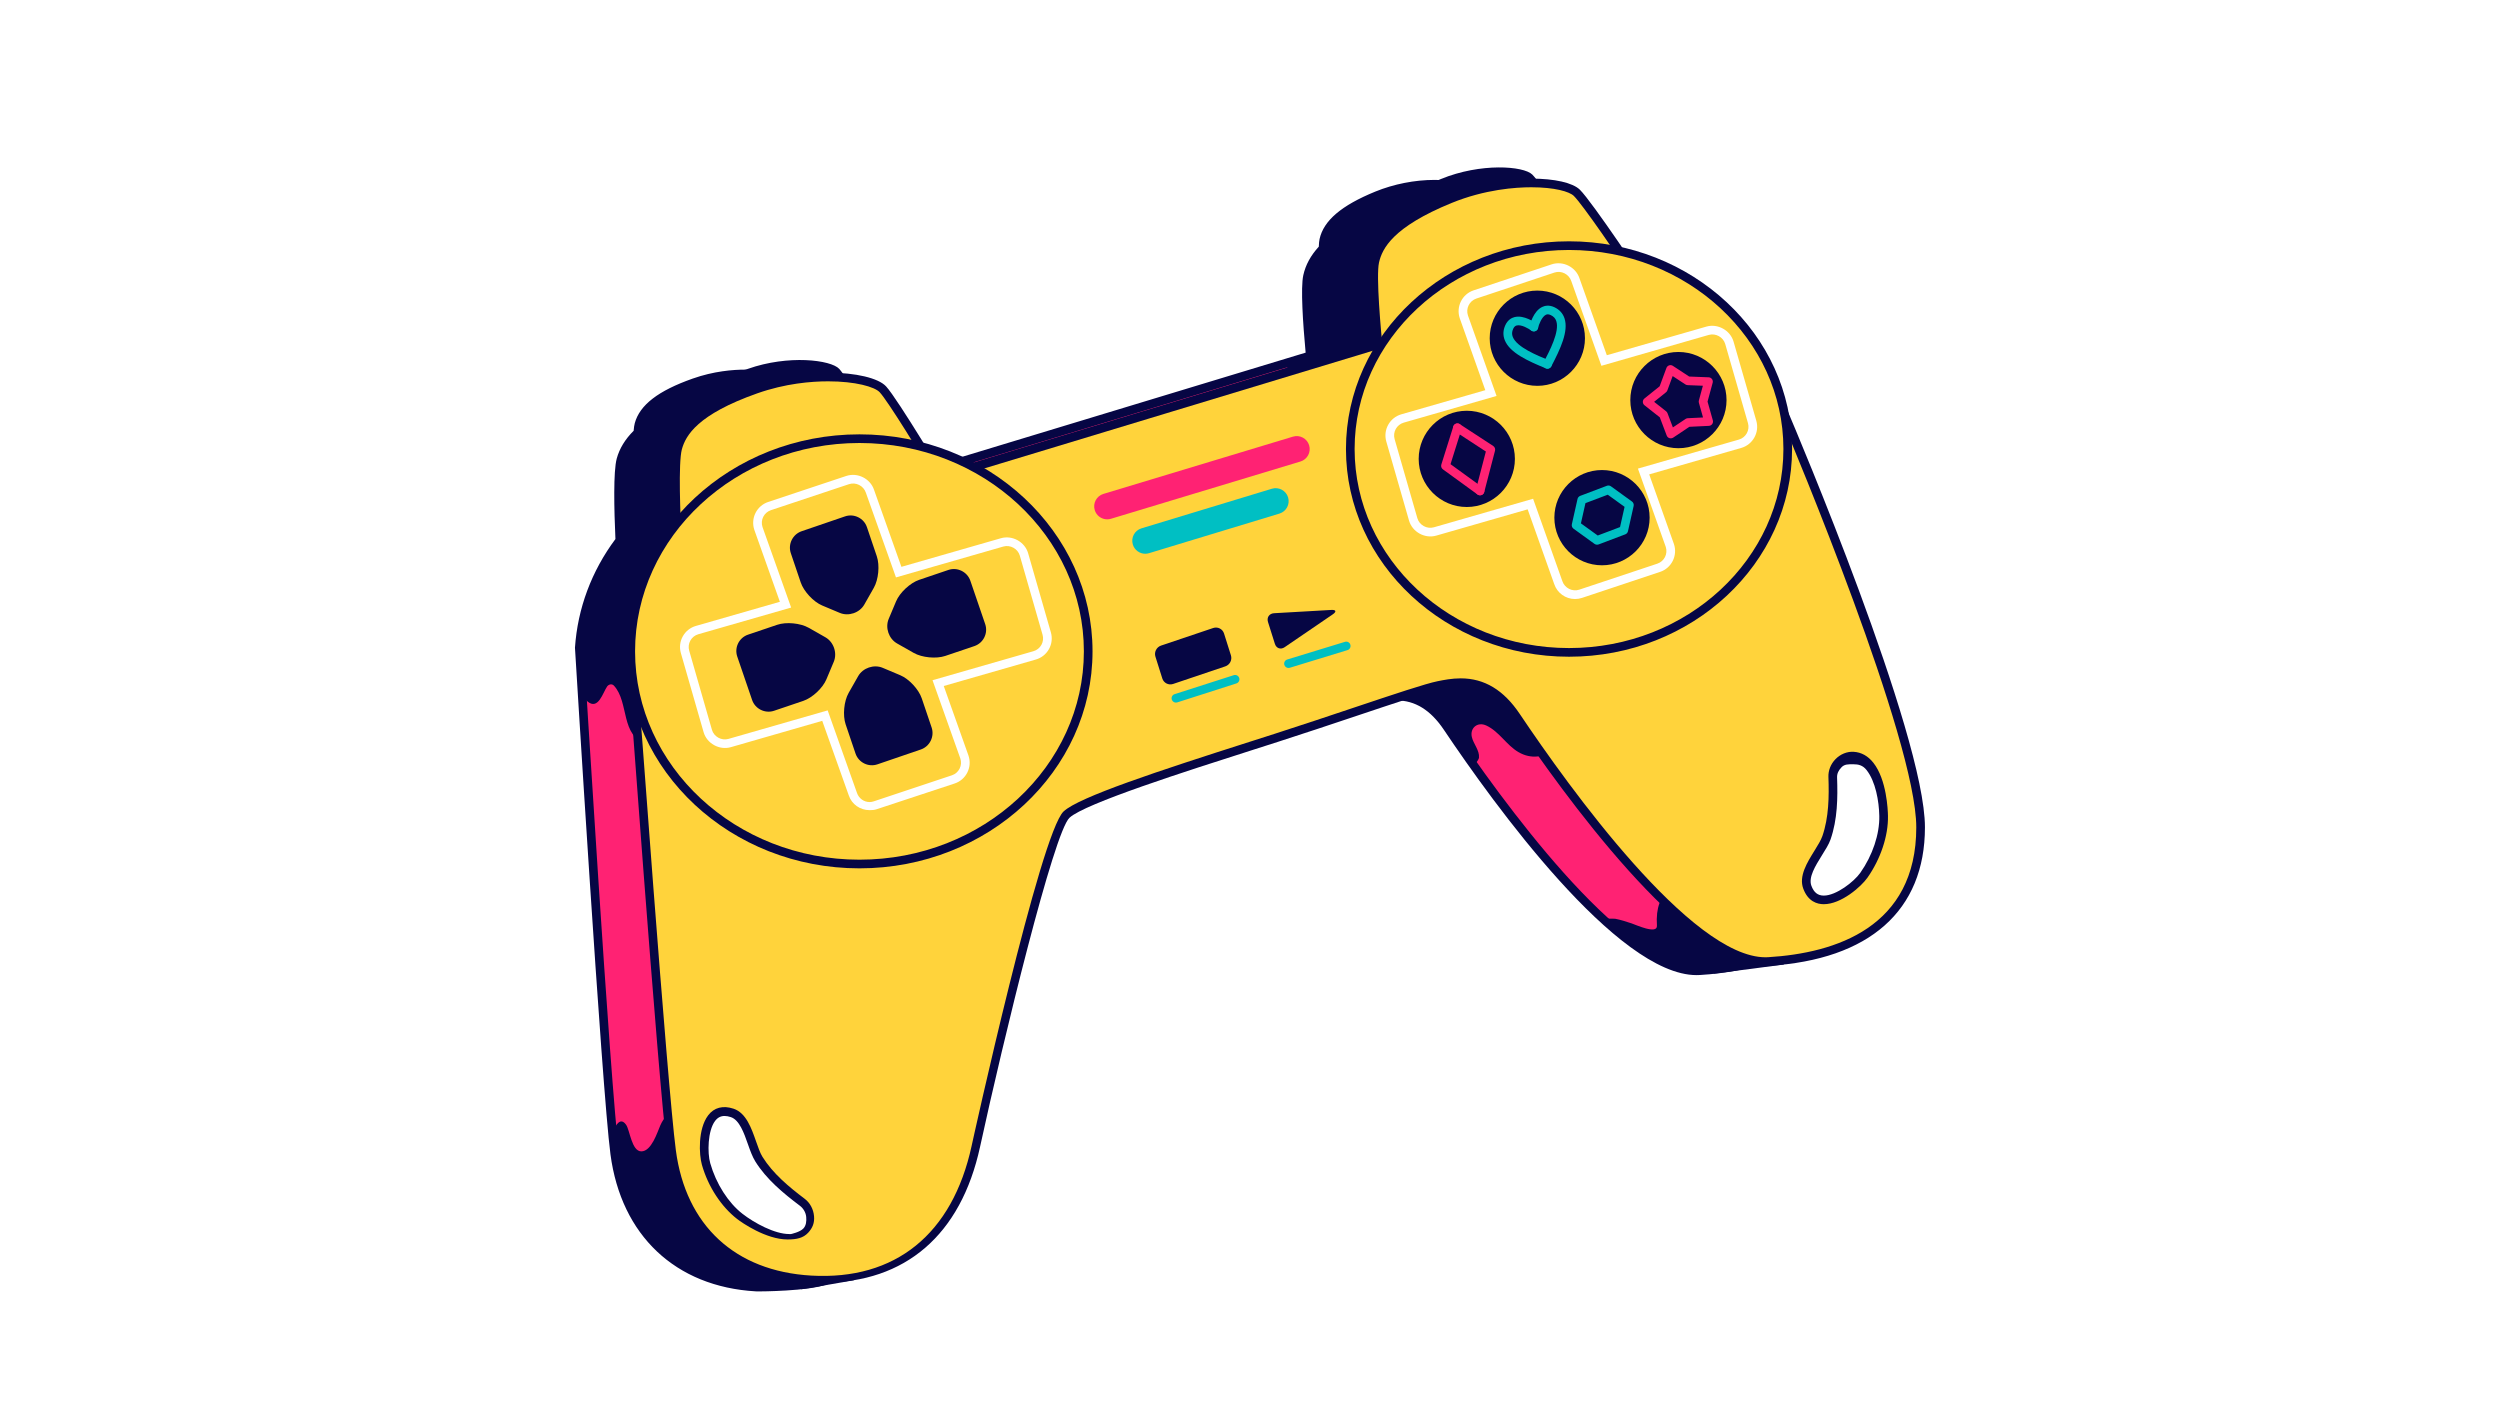<svg xmlns="http://www.w3.org/2000/svg" xmlns:xlink="http://www.w3.org/1999/xlink" width="1920" zoomAndPan="magnify" viewBox="0 0 1440 810" height="1080" preserveAspectRatio="xMidYMid meet" version="1.0"><defs><clipPath id="bd700c27f9"><path d="M 331 103 L 1071 103 L 1071 743.891 L 331 743.891 Z M 331 103 " clip-rule="nonzero"/></clipPath></defs><rect x="-144" width="1728" fill="#ffffff" y="-81" height="972" fill-opacity="1"/><rect x="-144" width="1728" fill="#ffffff" y="-81" height="972" fill-opacity="1"/><path fill="#ff2273" d="M 990.363 245.68 L 989.844 244.457 L 987.594 244.059 C 978.629 200.566 943.43 165.758 897.887 154.43 C 888.234 140.281 876.004 122.781 871.883 118.762 C 868.145 115.086 858.895 112.816 846.922 112.523 C 846.098 111.488 845.367 110.629 844.871 110.137 C 839.918 105.297 815.699 103.434 793.117 112.668 C 770.531 121.906 764.184 130.688 762.504 138.207 C 762.262 139.32 762.137 141.043 762.09 143.082 C 757.352 148.07 754.395 153.355 753.129 159.047 C 751.453 166.594 753.355 190.613 754.715 204.914 L 526.848 273.984 L 525.348 274.754 C 517.75 270.891 509.699 267.723 501.277 265.32 C 492.535 251.098 481.969 234.371 478.234 230.332 C 474.668 226.477 465.371 223.77 453.617 222.898 C 452.832 221.82 452.145 220.922 451.668 220.402 C 446.961 215.328 422.863 212.285 399.859 220.402 C 376.84 228.531 370.066 236.992 368.035 244.418 C 367.738 245.52 367.523 247.23 367.387 249.266 C 362.41 254.016 359.188 259.152 357.648 264.773 C 355.59 272.336 356.363 297.02 357.02 311.281 C 343.645 328.938 335.234 350.066 333.668 372.938 C 333.668 372.938 349.062 626.469 354.094 664.539 C 360.074 709.801 389.723 738.688 435.453 741.336 C 437.844 741.477 465.598 741.172 475.535 737.422 C 504.035 726.652 523.504 701.055 531.566 663.965 C 544.875 602.734 573.43 483.965 582.332 475.691 C 591.008 467.633 648.523 448.969 686.574 436.82 L 700.383 432.25 C 715.832 427.285 731.27 422.035 745.086 417.406 C 766.844 410.121 785.637 403.789 792.227 402.461 C 795.59 401.789 799.773 400.941 804.289 400.941 C 815.938 400.941 825.562 406.816 833.695 418.926 C 861.996 461.102 932.641 559.18 977.199 559.18 C 977.82 559.18 978.438 559.156 979.047 559.117 C 1036.199 555.641 1067.676 527.73 1067.676 480.539 C 1067.684 427.691 993.52 253.086 990.363 245.68 Z M 990.363 245.68 " fill-opacity="1" fill-rule="nonzero"/><g clip-path="url(#bd700c27f9)"><path fill="#060644" d="M 437.16 743.855 C 436.242 743.855 435.605 743.844 435.312 743.824 C 389.086 741.145 357.797 711.633 351.621 664.867 C 346.641 627.148 331.336 375.625 331.18 373.09 C 332.711 350.406 340.766 328.891 354.488 310.496 C 353.711 293.211 353.234 271.496 355.246 264.117 C 356.816 258.367 360.082 252.996 364.973 248.141 C 365.129 246.242 365.344 244.805 365.629 243.758 C 368.508 233.25 379.117 225.082 399.027 218.051 C 411.105 213.789 422.199 212.895 429.387 212.895 C 440.938 212.895 450.176 215.121 453.5 218.707 C 453.879 219.121 454.379 219.746 454.949 220.5 C 467.102 221.539 476.227 224.484 480.07 228.641 C 483.172 231.992 490.855 243.617 502.902 263.191 C 510.641 265.457 518.172 268.402 525.34 271.961 L 525.711 271.766 L 752.043 203.121 C 750.496 186.324 749.098 165.73 750.703 158.504 C 752.016 152.594 754.938 147.207 759.629 142.074 C 759.695 140.176 759.84 138.73 760.07 137.672 C 762.441 127.02 772.645 118.348 792.176 110.359 C 802.789 106.02 814.906 103.625 826.293 103.625 C 835.996 103.625 843.594 105.391 846.617 108.352 C 847.016 108.738 847.543 109.336 848.141 110.066 C 855.793 110.34 868.199 111.637 873.637 116.98 C 877.012 120.27 885.676 132.137 899.414 152.242 C 944.922 163.91 980.121 198.906 989.68 241.895 L 991.609 242.238 L 992.66 244.699 C 995.828 252.125 1070.184 427.203 1070.184 480.531 C 1070.184 529.242 1037.871 558.031 979.211 561.602 C 978.555 561.645 977.887 561.664 977.211 561.664 C 931.434 561.664 860.152 462.812 831.637 420.309 C 823.996 408.953 815.059 403.43 804.289 403.43 C 800.074 403.43 796.062 404.23 792.848 404.879 C 786.555 406.141 768.926 412.047 748.516 418.887 L 737.004 422.75 C 725.59 426.586 713.379 430.688 701.152 434.617 L 687.367 439.188 C 659.051 448.227 592.805 469.375 584.043 477.516 C 576.469 484.551 549.652 592.547 534.016 664.492 C 525.727 702.629 505.809 728.652 476.426 739.754 C 465.672 743.812 437.445 743.855 437.16 743.855 Z M 429.387 217.883 C 422.59 217.883 412.094 218.73 400.691 222.754 C 376.734 231.211 371.953 239.543 370.441 245.074 C 370.281 245.68 370.047 246.922 369.879 249.434 L 369.816 250.402 L 369.113 251.07 C 364.441 255.531 361.48 260.227 360.062 265.434 C 358.621 270.723 358.422 287.395 359.52 311.168 L 359.559 312.066 L 359.012 312.785 C 345.547 330.562 337.641 351.422 336.16 373.109 C 336.316 375.324 351.613 626.668 356.566 664.219 C 362.496 709.082 391.305 736.285 435.602 738.848 C 435.844 738.863 436.387 738.871 437.16 738.871 C 444.289 738.871 466.48 738.184 474.664 735.09 C 502.387 724.621 521.223 699.84 529.133 663.438 C 537.289 625.93 569.922 483.828 580.641 473.867 C 589.062 466.047 636.168 450.301 685.82 434.445 L 699.602 429.879 C 711.824 425.953 724.016 421.852 735.41 418.023 L 746.926 414.156 C 767.5 407.27 785.262 401.316 791.734 400.016 C 795.301 399.301 799.578 398.445 804.285 398.445 C 816.84 398.445 827.133 404.691 835.762 417.535 C 863.848 459.367 933.828 556.676 977.207 556.676 C 977.777 556.676 978.336 556.656 978.891 556.621 C 1034.543 553.238 1065.188 526.215 1065.188 480.531 C 1065.188 428.262 991.359 254.387 988.078 246.676 L 985.492 246.219 L 985.152 244.562 C 976.457 202.395 941.965 167.969 897.277 156.855 L 896.359 156.625 L 895.82 155.84 C 882.355 136.102 873.23 123.57 870.137 120.547 C 867.633 118.086 860.207 115.348 846.859 115.02 L 845.695 114.992 L 844.969 114.086 C 844.223 113.148 843.574 112.363 843.117 111.918 C 841.492 110.328 835.531 108.617 826.281 108.617 C 820.059 108.617 807.586 109.445 794.051 114.98 C 770.562 124.586 766.18 133.148 764.93 138.75 C 764.801 139.355 764.633 140.613 764.578 143.133 L 764.559 144.102 L 763.891 144.801 C 759.449 149.477 756.727 154.312 755.559 159.59 C 754.375 164.883 754.98 181.32 757.191 204.68 L 757.379 206.711 L 527.57 276.375 L 525.352 277.559 L 524.219 276.98 C 516.715 273.164 508.766 270.051 500.598 267.723 L 499.66 267.457 L 499.156 266.629 C 487.332 247.391 479.246 235.102 476.406 232.031 C 473.383 228.762 464.578 226.215 453.434 225.387 L 452.281 225.301 L 451.602 224.367 C 450.887 223.387 450.27 222.562 449.828 222.09 C 447.945 220.059 440.133 217.883 429.387 217.883 Z M 429.387 217.883 " fill-opacity="1" fill-rule="nonzero"/></g><path fill="#060644" d="M 833.699 418.922 C 837.688 424.859 842.539 431.938 848.008 439.656 C 849.266 441.434 851.805 437.477 851.902 436.41 C 852.277 432.203 848.668 428.445 847.773 424.516 C 846.594 419.34 851.031 415.527 856.137 417.91 C 863.488 421.32 867.715 429.184 874.621 433.207 C 881.906 437.449 889.43 436.266 896.18 431.445 C 905.633 424.684 909.379 413.949 906.547 402.66 C 901.656 383.145 887.863 369.496 870.082 360.816 C 832.207 342.332 785.867 342.324 759.836 379.465 C 751.379 391.527 745.117 404.938 740.477 418.945 C 742.008 418.43 743.594 417.898 745.094 417.398 C 766.852 410.109 785.645 403.777 792.238 402.453 C 795.594 401.781 799.777 400.934 804.293 400.934 C 815.945 400.938 825.566 406.812 833.699 418.922 Z M 833.699 418.922 " fill-opacity="1" fill-rule="nonzero"/><path fill="#060644" d="M 1024.734 524.738 C 1005.445 512.578 951.621 491.391 954.395 533.168 C 954.746 538.488 941.98 532.594 939.875 531.895 C 936.777 530.863 933.668 529.863 930.465 529.223 C 929.488 529.031 923.312 529.305 923.004 529.02 C 942.32 546.824 961.398 559.172 977.207 559.172 C 977.832 559.172 978.445 559.152 979.055 559.113 C 1005.488 557.508 1026.355 550.609 1041.234 539.059 C 1036.234 533.527 1030.785 528.547 1024.734 524.738 Z M 1024.734 524.738 " fill-opacity="1" fill-rule="nonzero"/><path fill="#060644" d="M 1027.555 555.57 L 986.898 560.863 L 1008.211 521.293 Z M 1027.555 555.57 " fill-opacity="1" fill-rule="nonzero"/><path fill="#060644" d="M 738.621 209.797 C 754.203 220.812 773.062 227.555 791.82 230.156 C 824.93 234.75 852.516 226.652 875.668 202.109 C 888.238 188.789 900.898 174.586 907.695 157.328 C 904.477 156.25 901.219 155.258 897.887 154.434 C 888.234 140.285 876.004 122.785 871.883 118.762 C 868.145 115.086 858.895 112.82 846.922 112.527 C 846.098 111.492 845.367 110.629 844.871 110.137 C 839.918 105.301 815.699 103.434 793.117 112.672 C 770.531 121.906 764.184 130.691 762.504 138.207 C 762.262 139.32 762.137 141.047 762.09 143.086 C 757.352 148.074 754.395 153.355 753.129 159.051 C 751.453 166.594 753.355 190.617 754.715 204.918 Z M 738.621 209.797 " fill-opacity="1" fill-rule="nonzero"/><path fill="#060644" d="M 488.781 725.18 C 468.148 701.961 445.656 675.23 419.062 658.688 C 411.996 654.293 404.57 650.367 397.723 645.629 C 390.211 640.422 384.453 638.848 380.344 648.227 C 378.594 652.219 375.266 663.191 369.398 663.191 C 363.84 663.191 362.793 650.934 360.641 647.883 C 357.566 643.535 354.855 647.16 352.793 652.484 C 353.277 657.578 353.719 661.691 354.094 664.543 C 360.074 709.805 389.723 738.695 435.453 741.34 C 437.844 741.48 466.406 740.992 476.617 736.941 C 482.059 734.773 487.164 732.066 491.922 728.844 C 490.863 727.633 489.844 726.387 488.781 725.18 Z M 488.781 725.18 " fill-opacity="1" fill-rule="nonzero"/><path fill="#060644" d="M 461.473 742.629 C 467.957 741.66 491.926 737.391 491.926 737.391 L 466.453 719.934 Z M 461.473 742.629 " fill-opacity="1" fill-rule="nonzero"/><path fill="#060644" d="M 335.301 399.438 C 336.047 401.285 337.035 402.887 338.41 404.043 C 344.605 409.258 347.266 398.895 349.695 395.422 C 350.582 394.16 352.445 393.668 353.617 394.922 C 362.512 404.473 357.254 424.34 372.559 428.336 C 394.012 433.945 408.102 417.168 414.543 398.82 C 424.555 370.316 429.527 340.531 443.348 313.328 C 455.695 289.02 472.559 268.434 491.617 249.828 C 485.867 240.777 480.637 232.93 478.234 230.336 C 474.668 226.48 465.371 223.77 453.617 222.898 C 452.832 221.82 452.145 220.922 451.668 220.402 C 446.961 215.328 422.863 212.285 399.859 220.402 C 376.84 228.531 370.066 236.992 368.035 244.418 C 367.738 245.52 367.523 247.23 367.387 249.266 C 362.41 254.016 359.188 259.152 357.648 264.773 C 355.59 272.336 356.363 297.02 357.02 311.281 C 343.645 328.938 335.234 350.066 333.668 372.938 C 333.672 372.938 334.285 383.023 335.301 399.438 Z M 335.301 399.438 " fill-opacity="1" fill-rule="nonzero"/><path fill="#060644" d="M 800.953 169.867 C 800.953 169.867 797.262 136.637 798.949 129.012 C 800.648 121.379 807.094 112.465 830.027 103.086 C 852.953 93.711 877.547 95.602 882.562 100.516 C 887.586 105.426 910.602 140.078 910.602 140.078 Z M 800.953 169.867 " fill-opacity="1" fill-rule="nonzero"/><path fill="#ffd33b" d="M 794.652 207.586 C 794.652 207.586 789.516 161.332 791.871 150.711 C 794.227 140.09 803.199 127.68 835.117 114.629 C 867.043 101.57 901.273 104.207 908.254 111.051 C 915.246 117.891 947.289 166.121 947.289 166.121 Z M 794.652 207.586 " fill-opacity="1" fill-rule="nonzero"/><path fill="#060644" d="M 792.496 210.758 L 792.176 207.863 C 791.961 205.957 787.016 161.074 789.434 150.172 C 792.684 135.496 806.902 123.469 834.172 112.316 C 854.262 104.105 872.758 102.879 881.996 102.879 C 895.445 102.879 905.918 105.266 909.996 109.27 C 917.094 116.211 948.055 162.762 949.363 164.738 L 951.273 167.617 Z M 881.996 107.867 C 873.129 107.867 855.359 109.043 836.062 116.938 C 802.398 130.699 796.109 143.113 794.305 151.25 C 792.574 159.062 795.297 189.926 796.816 204.414 L 943.293 164.621 C 931.777 147.367 911.594 117.809 906.508 112.832 C 903.984 110.359 895.43 107.867 881.996 107.867 Z M 881.996 107.867 " fill-opacity="1" fill-rule="nonzero"/><path fill="#060644" d="M 398.484 277.738 C 398.484 277.738 396.418 244.371 398.484 236.836 C 400.547 229.297 407.422 220.707 430.793 212.457 C 454.148 204.215 478.609 207.305 483.383 212.457 C 488.16 217.613 509.461 253.344 509.461 253.344 Z M 398.484 277.738 " fill-opacity="1" fill-rule="nonzero"/><path fill="#ffd33b" d="M 390.348 315.105 C 390.348 315.105 387.477 268.656 390.348 258.16 C 393.219 247.668 402.789 235.715 435.305 224.234 C 467.832 212.758 501.891 217.062 508.523 224.234 C 515.176 231.41 544.832 281.152 544.832 281.152 Z M 390.348 315.105 " fill-opacity="1" fill-rule="nonzero"/><path fill="#060644" d="M 388.043 318.164 L 387.859 315.258 C 387.746 313.344 385 268.273 387.945 257.504 C 391.91 243.008 406.695 231.688 434.484 221.879 C 451.41 215.906 466.973 214.656 477.039 214.656 C 492.852 214.656 505.926 217.75 510.363 222.539 C 517.113 229.824 545.762 277.832 546.977 279.875 L 548.746 282.844 Z M 477.039 219.645 C 467.355 219.645 452.402 220.848 436.137 226.586 C 401.84 238.691 394.957 250.781 392.754 258.82 C 390.645 266.539 391.855 297.5 392.664 312.039 L 540.91 279.457 C 530.254 261.664 511.535 231.148 506.699 225.93 C 503.809 222.805 492.695 219.645 477.039 219.645 Z M 477.039 219.645 " fill-opacity="1" fill-rule="nonzero"/><path fill="#ffd33b" d="M 363.301 370.223 C 363.301 370.223 381.652 623.82 386.809 662.848 C 391.961 701.875 416.262 734.281 467.074 737.223 C 517.883 740.172 551.023 711.453 562.07 660.637 C 573.113 609.828 604.043 478.75 614.348 469.176 C 624.66 459.605 693.887 438.246 735.121 424.996 C 776.363 411.738 817.594 397.012 828.641 394.801 C 839.691 392.594 857.551 389.156 873.293 412.598 C 889.027 436.039 970.77 556.738 1018.637 553.828 C 1066.5 550.914 1106.27 530.297 1106.27 476.539 C 1106.27 422.785 1027.973 239.094 1027.973 239.094 L 796.055 197.809 L 560.848 269.051 Z M 363.301 370.223 " fill-opacity="1" fill-rule="nonzero"/><path fill="#060644" d="M 474.105 738.805 C 474.102 738.805 474.102 738.805 474.098 738.805 C 471.75 738.805 469.359 739.289 466.926 739.148 C 420.504 736.461 390.402 708.84 384.336 662.895 C 379.234 624.238 361 372.801 360.816 370.262 L 559.715 266.742 L 795.906 195.207 L 1029.742 236.852 L 1030.273 238.102 C 1033.48 245.621 1108.766 422.891 1108.766 476.539 C 1108.766 524.453 1076.812 552.781 1018.793 556.312 C 1018.176 556.352 1017.551 556.375 1016.918 556.375 C 971.68 556.375 899.965 456.805 871.227 413.984 C 862.969 401.691 853.203 395.715 841.375 395.715 C 836.789 395.715 832.539 396.566 829.133 397.246 C 822.438 398.582 803.367 404.973 781.277 412.375 C 767.25 417.07 751.574 422.324 735.895 427.367 L 721.875 431.855 C 683.238 444.188 624.852 462.828 616.051 471.008 C 607.008 479.402 578.02 598.445 564.504 660.609 C 553.469 711.395 521.363 738.805 474.105 738.805 Z M 365.906 371.688 C 367.504 393.645 384.406 625.652 389.285 662.523 C 395.008 705.875 423.414 732.191 467.223 734.738 C 515.758 737.562 548.621 710.801 559.637 660.113 C 560.023 658.312 599.312 479.746 612.656 467.359 C 621.555 459.094 666.699 444.242 720.355 427.105 L 734.359 422.621 C 750.023 417.582 765.691 412.344 779.691 407.648 C 802.855 399.891 821.152 393.758 828.156 392.359 C 831.586 391.672 836.289 390.73 841.371 390.73 C 854.992 390.73 866.109 397.426 875.363 411.211 C 903.652 453.359 974.074 551.395 1016.918 551.395 C 1017.445 551.395 1017.969 551.371 1018.488 551.344 C 1057.395 548.98 1103.777 534.074 1103.777 476.543 C 1103.777 426.203 1033.059 257.527 1026.211 241.316 L 796.207 200.371 L 561.57 271.441 Z M 365.906 371.688 " fill-opacity="1" fill-rule="nonzero"/><path fill="#ffd33b" d="M 1029.742 258.633 C 1029.742 323.328 973.336 375.777 903.742 375.777 C 834.164 375.777 777.758 323.332 777.758 258.633 C 777.758 193.938 834.164 141.492 903.742 141.492 C 973.34 141.492 1029.742 193.938 1029.742 258.633 Z M 1029.742 258.633 " fill-opacity="1" fill-rule="nonzero"/><path fill="#060644" d="M 903.746 378.273 C 832.902 378.273 775.273 324.602 775.273 258.633 C 775.273 192.668 832.906 138.996 903.746 138.996 C 974.602 138.996 1032.234 192.664 1032.234 258.633 C 1032.234 324.602 974.594 378.273 903.746 378.273 Z M 903.746 143.984 C 835.652 143.984 780.258 195.414 780.258 258.633 C 780.258 321.852 835.652 373.281 903.746 373.281 C 971.844 373.281 1027.246 321.852 1027.246 258.633 C 1027.246 195.418 971.844 143.984 903.746 143.984 Z M 903.746 143.984 " fill-opacity="1" fill-rule="nonzero"/><path fill="#ffd33b" d="M 626.801 375.176 C 626.801 442.828 567.82 497.676 495.043 497.676 C 422.285 497.676 363.297 442.828 363.297 375.176 C 363.297 307.52 422.285 252.676 495.043 252.676 C 567.824 252.676 626.801 307.52 626.801 375.176 Z M 626.801 375.176 " fill-opacity="1" fill-rule="nonzero"/><path fill="#060644" d="M 495.051 500.168 C 421.027 500.168 360.809 444.098 360.809 375.176 C 360.809 306.254 421.031 250.184 495.051 250.184 C 569.078 250.184 629.297 306.254 629.297 375.176 C 629.297 444.098 569.07 500.168 495.051 500.168 Z M 495.051 255.168 C 423.777 255.168 365.801 309.004 365.801 375.176 C 365.801 441.344 423.777 495.18 495.051 495.18 C 566.324 495.18 624.309 441.344 624.309 375.176 C 624.309 309.004 566.324 255.168 495.051 255.168 Z M 495.051 255.168 " fill-opacity="1" fill-rule="nonzero"/><path fill="#ffffff" d="M 500.895 466.648 L 500.891 466.648 C 495.438 466.648 490.617 463.312 488.887 458.137 L 473.605 415.199 L 420.934 430.379 C 414.367 432.25 407.16 428.27 405.277 421.734 L 392.184 376.18 C 391.25 372.93 391.637 369.52 393.273 366.562 C 394.91 363.605 397.598 361.465 400.848 360.531 L 449.211 346.625 L 434.484 305.18 C 432.266 298.512 435.859 291.336 442.473 289.133 L 487.453 274.152 C 493.973 271.984 501.305 275.691 503.453 282.16 L 519.207 326.5 L 576.559 310.012 C 583.109 308.117 590.328 312.141 592.207 318.672 L 605.305 364.23 C 606.238 367.48 605.852 370.898 604.215 373.855 C 602.578 376.809 599.887 378.953 596.641 379.887 L 543.605 395.137 L 557.863 435.258 C 558.941 438.516 558.703 441.945 557.184 444.961 C 555.672 447.984 553.074 450.234 549.863 451.297 L 504.891 466.137 C 503.594 466.574 502.25 466.648 500.895 466.648 Z M 476.734 409.184 L 493.605 456.676 C 494.668 459.855 497.59 461.984 500.891 461.984 L 500.895 461.984 C 501.711 461.984 502.527 461.836 503.312 461.566 L 548.293 446.574 C 550.238 445.934 551.812 444.562 552.727 442.734 C 553.648 440.902 553.793 438.824 553.148 436.879 L 537.133 391.809 L 595.266 375.09 C 597.234 374.527 598.859 373.227 599.852 371.438 C 600.844 369.645 601.078 367.574 600.512 365.605 L 587.414 320.047 C 586.281 316.094 581.945 313.664 577.934 314.801 L 516.078 332.586 L 498.738 283.781 C 497.414 279.801 492.98 277.555 489.031 278.883 L 444.055 293.859 C 440.047 295.195 437.871 299.543 439.203 303.559 L 455.695 349.953 L 402.23 365.324 C 400.262 365.891 398.637 367.188 397.645 368.977 C 396.652 370.77 396.418 372.84 396.984 374.809 L 410.078 420.371 C 411.211 424.32 415.566 426.762 419.562 425.617 Z M 476.734 409.184 " fill-opacity="1" fill-rule="nonzero"/><path fill="#ffffff" d="M 907.215 345.039 C 901.758 345.039 896.934 341.559 895.211 336.379 L 879.93 293.375 L 827.262 308.523 C 820.68 310.418 813.48 306.387 811.602 299.863 L 798.504 254.301 C 796.582 247.594 800.473 240.57 807.168 238.645 L 855.535 224.738 L 840.809 183.293 C 838.598 176.621 842.188 169.441 848.797 167.238 L 893.77 152.262 C 900.312 150.086 907.633 153.809 909.773 160.277 L 925.531 204.609 L 982.883 188.121 C 989.449 186.238 996.652 190.258 998.531 196.785 L 1011.629 242.34 C 1013.559 249.047 1009.672 256.07 1002.973 258 L 949.934 273.246 L 964.191 313.367 C 966.414 320.035 962.816 327.211 956.203 329.414 L 911.227 344.391 C 909.922 344.82 908.574 345.039 907.215 345.039 Z M 883.059 287.285 L 899.926 334.758 C 901.254 338.738 905.68 340.969 909.641 339.652 L 954.613 324.676 C 958.625 323.344 960.805 318.996 959.469 314.984 L 943.445 269.918 L 1001.586 253.203 C 1005.645 252.035 1007.996 247.781 1006.832 243.719 L 993.734 198.16 C 992.594 194.203 988.25 191.766 984.254 192.914 L 922.402 210.699 L 905.059 161.895 C 903.738 157.922 899.324 155.664 895.348 156.996 L 850.379 171.973 C 846.375 173.305 844.195 177.656 845.527 181.676 L 862.016 228.066 L 808.551 243.438 C 804.492 244.605 802.133 248.859 803.297 252.926 L 816.398 298.484 C 817.535 302.438 821.891 304.879 825.891 303.73 Z M 883.059 287.285 " fill-opacity="1" fill-rule="nonzero"/><path fill="#060644" d="M 870.09 264.316 C 870.09 265.145 870.051 265.969 869.969 266.789 C 869.891 267.609 869.77 268.426 869.605 269.238 C 869.445 270.047 869.246 270.848 869.004 271.637 C 868.766 272.43 868.488 273.207 868.172 273.969 C 867.855 274.73 867.504 275.477 867.113 276.207 C 866.723 276.934 866.301 277.641 865.84 278.328 C 865.383 279.016 864.891 279.68 864.367 280.316 C 863.844 280.953 863.289 281.566 862.703 282.152 C 862.121 282.734 861.508 283.289 860.871 283.812 C 860.23 284.336 859.57 284.828 858.883 285.285 C 858.195 285.746 857.488 286.168 856.762 286.559 C 856.031 286.949 855.285 287.301 854.523 287.617 C 853.758 287.934 852.984 288.211 852.191 288.453 C 851.402 288.691 850.602 288.891 849.793 289.051 C 848.98 289.215 848.164 289.336 847.344 289.414 C 846.52 289.496 845.699 289.539 844.871 289.539 C 844.047 289.539 843.223 289.496 842.398 289.414 C 841.578 289.336 840.762 289.215 839.949 289.051 C 839.141 288.891 838.34 288.691 837.551 288.453 C 836.762 288.211 835.984 287.934 835.219 287.617 C 834.457 287.301 833.711 286.949 832.984 286.559 C 832.254 286.168 831.547 285.746 830.859 285.285 C 830.172 284.828 829.512 284.336 828.871 283.812 C 828.234 283.289 827.621 282.734 827.039 282.152 C 826.453 281.566 825.898 280.953 825.375 280.316 C 824.852 279.68 824.359 279.016 823.902 278.328 C 823.441 277.641 823.02 276.934 822.629 276.207 C 822.238 275.477 821.887 274.73 821.57 273.969 C 821.254 273.207 820.977 272.43 820.738 271.637 C 820.496 270.848 820.297 270.047 820.137 269.238 C 819.977 268.426 819.855 267.609 819.773 266.789 C 819.691 265.969 819.652 265.145 819.652 264.316 C 819.652 263.492 819.691 262.668 819.773 261.844 C 819.855 261.023 819.977 260.207 820.137 259.398 C 820.297 258.586 820.496 257.785 820.738 256.996 C 820.977 256.207 821.254 255.43 821.57 254.664 C 821.887 253.902 822.238 253.156 822.629 252.43 C 823.02 251.699 823.441 250.992 823.902 250.305 C 824.359 249.617 824.852 248.957 825.375 248.316 C 825.898 247.68 826.453 247.066 827.039 246.484 C 827.621 245.898 828.234 245.344 828.871 244.82 C 829.512 244.297 830.172 243.805 830.859 243.348 C 831.547 242.887 832.254 242.465 832.984 242.074 C 833.711 241.688 834.457 241.332 835.219 241.016 C 835.984 240.699 836.762 240.422 837.551 240.184 C 838.34 239.941 839.141 239.742 839.949 239.582 C 840.762 239.422 841.578 239.301 842.398 239.219 C 843.223 239.137 844.047 239.098 844.871 239.098 C 845.699 239.098 846.52 239.137 847.344 239.219 C 848.164 239.301 848.98 239.422 849.793 239.582 C 850.602 239.742 851.402 239.941 852.191 240.184 C 852.984 240.422 853.758 240.699 854.523 241.016 C 855.285 241.332 856.031 241.684 856.762 242.074 C 857.488 242.465 858.195 242.887 858.883 243.348 C 859.57 243.805 860.23 244.297 860.871 244.82 C 861.508 245.344 862.121 245.898 862.703 246.484 C 863.289 247.066 863.844 247.68 864.367 248.316 C 864.891 248.957 865.383 249.617 865.84 250.305 C 866.301 250.992 866.723 251.699 867.113 252.43 C 867.504 253.156 867.855 253.902 868.172 254.664 C 868.488 255.43 868.766 256.207 869.004 256.996 C 869.246 257.785 869.445 258.586 869.605 259.398 C 869.77 260.207 869.891 261.023 869.969 261.844 C 870.051 262.668 870.09 263.492 870.09 264.316 Z M 870.09 264.316 " fill-opacity="1" fill-rule="nonzero"/><path fill="#060644" d="M 844.871 292.035 C 829.59 292.035 817.16 279.602 817.16 264.32 C 817.16 249.035 829.59 236.598 844.871 236.598 C 860.145 236.598 872.582 249.035 872.582 264.32 C 872.582 279.602 860.145 292.035 844.871 292.035 Z M 844.871 241.586 C 832.336 241.586 822.145 251.785 822.145 264.316 C 822.145 276.852 832.34 287.047 844.871 287.047 C 857.402 287.047 867.594 276.852 867.594 264.316 C 867.594 251.785 857.402 241.586 844.871 241.586 Z M 844.871 241.586 " fill-opacity="1" fill-rule="nonzero"/><path fill="#060644" d="M 910.445 194.812 C 910.445 195.629 910.402 196.445 910.324 197.258 C 910.242 198.07 910.125 198.875 909.965 199.676 C 909.805 200.477 909.605 201.27 909.371 202.051 C 909.133 202.832 908.859 203.602 908.547 204.355 C 908.234 205.109 907.883 205.848 907.5 206.566 C 907.113 207.289 906.695 207.988 906.242 208.668 C 905.785 209.344 905.301 210 904.781 210.633 C 904.266 211.262 903.719 211.867 903.141 212.445 C 902.562 213.023 901.957 213.57 901.328 214.09 C 900.695 214.605 900.039 215.094 899.359 215.547 C 898.68 216 897.98 216.418 897.262 216.805 C 896.543 217.191 895.805 217.539 895.051 217.852 C 894.293 218.164 893.527 218.438 892.746 218.676 C 891.965 218.914 891.172 219.109 890.371 219.27 C 889.57 219.43 888.762 219.551 887.949 219.629 C 887.137 219.711 886.324 219.75 885.508 219.75 C 884.691 219.75 883.875 219.711 883.062 219.629 C 882.25 219.551 881.441 219.43 880.641 219.27 C 879.84 219.109 879.051 218.914 878.266 218.676 C 877.484 218.438 876.719 218.164 875.965 217.852 C 875.207 217.539 874.473 217.191 873.75 216.805 C 873.031 216.418 872.332 216 871.652 215.547 C 870.973 215.094 870.316 214.605 869.688 214.09 C 869.055 213.57 868.449 213.023 867.875 212.445 C 867.297 211.867 866.746 211.262 866.23 210.633 C 865.711 210 865.227 209.344 864.773 208.668 C 864.316 207.988 863.898 207.289 863.516 206.566 C 863.129 205.848 862.781 205.109 862.469 204.355 C 862.156 203.602 861.879 202.832 861.645 202.051 C 861.406 201.27 861.207 200.477 861.047 199.676 C 860.891 198.875 860.77 198.07 860.688 197.258 C 860.609 196.445 860.57 195.629 860.57 194.812 C 860.57 193.996 860.609 193.18 860.688 192.367 C 860.77 191.555 860.891 190.75 861.047 189.945 C 861.207 189.145 861.406 188.355 861.645 187.574 C 861.879 186.793 862.156 186.023 862.469 185.27 C 862.781 184.516 863.129 183.777 863.516 183.059 C 863.898 182.336 864.316 181.637 864.773 180.957 C 865.227 180.277 865.711 179.625 866.23 178.992 C 866.746 178.359 867.297 177.758 867.875 177.18 C 868.449 176.602 869.055 176.055 869.688 175.535 C 870.316 175.016 870.973 174.531 871.652 174.078 C 872.332 173.625 873.031 173.203 873.75 172.82 C 874.473 172.434 875.207 172.086 875.965 171.773 C 876.719 171.461 877.484 171.188 878.266 170.949 C 879.051 170.711 879.84 170.512 880.641 170.355 C 881.441 170.195 882.25 170.074 883.062 169.996 C 883.875 169.914 884.691 169.875 885.508 169.875 C 886.324 169.875 887.137 169.914 887.949 169.996 C 888.762 170.074 889.57 170.195 890.371 170.355 C 891.172 170.512 891.965 170.711 892.746 170.949 C 893.527 171.188 894.293 171.461 895.051 171.773 C 895.805 172.086 896.543 172.434 897.262 172.82 C 897.98 173.203 898.68 173.625 899.359 174.078 C 900.039 174.531 900.695 175.016 901.328 175.535 C 901.957 176.055 902.562 176.602 903.141 177.18 C 903.719 177.758 904.266 178.359 904.781 178.992 C 905.301 179.625 905.785 180.277 906.242 180.957 C 906.695 181.637 907.113 182.336 907.5 183.059 C 907.883 183.777 908.234 184.516 908.547 185.27 C 908.859 186.023 909.133 186.793 909.371 187.574 C 909.605 188.355 909.805 189.145 909.965 189.945 C 910.125 190.75 910.242 191.555 910.324 192.367 C 910.402 193.18 910.445 193.996 910.445 194.812 Z M 910.445 194.812 " fill-opacity="1" fill-rule="nonzero"/><path fill="#060644" d="M 885.504 222.242 C 870.375 222.242 858.07 209.938 858.07 194.812 C 858.07 179.684 870.375 167.375 885.504 167.375 C 900.629 167.375 912.938 179.684 912.938 194.812 C 912.938 209.938 900.629 222.242 885.504 222.242 Z M 885.504 172.363 C 873.133 172.363 863.059 182.434 863.059 194.812 C 863.059 207.188 873.133 217.254 885.504 217.254 C 897.879 217.254 907.949 207.188 907.949 194.812 C 907.949 182.438 897.879 172.363 885.504 172.363 Z M 885.504 172.363 " fill-opacity="1" fill-rule="nonzero"/><path fill="#060644" d="M 991.992 230.461 C 991.992 244.387 980.703 255.68 966.766 255.68 C 952.844 255.68 941.551 244.387 941.551 230.461 C 941.551 216.527 952.844 205.23 966.766 205.23 C 980.703 205.23 991.992 216.527 991.992 230.461 Z M 991.992 230.461 " fill-opacity="1" fill-rule="nonzero"/><path fill="#060644" d="M 966.766 258.172 C 951.488 258.172 939.059 245.738 939.059 230.461 C 939.059 215.176 951.488 202.738 966.766 202.738 C 982.047 202.738 994.484 215.176 994.484 230.461 C 994.484 245.742 982.047 258.172 966.766 258.172 Z M 966.766 207.727 C 954.23 207.727 944.047 217.922 944.047 230.461 C 944.047 242.988 954.234 253.184 966.766 253.184 C 979.297 253.184 989.496 242.988 989.496 230.461 C 989.496 217.922 979.297 207.727 966.766 207.727 Z M 966.766 207.727 " fill-opacity="1" fill-rule="nonzero"/><path fill="#ff2273" d="M 962.359 252.496 C 962.105 252.496 961.848 252.457 961.602 252.379 C 960.875 252.145 960.301 251.598 960.027 250.887 L 956.043 240.383 L 947.223 233.426 C 946.621 232.957 946.281 232.238 946.273 231.477 C 946.266 230.719 946.617 229.996 947.207 229.523 L 955.969 222.488 L 959.863 211.945 C 960.125 211.234 960.699 210.68 961.422 210.441 C 962.137 210.199 962.934 210.309 963.57 210.727 L 972.961 216.887 L 984.191 217.328 C 984.949 217.355 985.656 217.73 986.102 218.34 C 986.551 218.957 986.695 219.738 986.496 220.473 L 983.547 231.312 L 986.598 242.129 C 986.801 242.859 986.668 243.645 986.223 244.262 C 985.777 244.879 985.074 245.262 984.32 245.297 L 973.086 245.84 L 963.742 252.082 C 963.328 252.355 962.844 252.496 962.359 252.496 Z M 952.773 231.449 L 959.676 236.895 C 960.031 237.172 960.305 237.543 960.469 237.969 L 963.586 246.191 L 970.895 241.309 C 971.266 241.055 971.707 240.91 972.156 240.887 L 980.945 240.465 L 978.559 232.004 C 978.434 231.57 978.434 231.109 978.551 230.672 L 980.859 222.188 L 972.074 221.844 C 971.621 221.828 971.184 221.684 970.805 221.438 L 963.453 216.617 L 960.406 224.867 C 960.246 225.289 959.984 225.66 959.633 225.945 Z M 952.773 231.449 " fill-opacity="1" fill-rule="nonzero"/><path fill="#060644" d="M 947.691 298.18 C 947.691 298.996 947.648 299.812 947.57 300.625 C 947.488 301.438 947.371 302.242 947.211 303.043 C 947.051 303.844 946.852 304.637 946.617 305.418 C 946.379 306.199 946.105 306.969 945.793 307.723 C 945.48 308.477 945.129 309.215 944.746 309.934 C 944.359 310.656 943.941 311.355 943.488 312.035 C 943.031 312.715 942.547 313.367 942.027 314 C 941.512 314.633 940.961 315.234 940.387 315.812 C 939.809 316.391 939.203 316.938 938.57 317.457 C 937.941 317.977 937.285 318.461 936.605 318.914 C 935.926 319.367 935.227 319.789 934.508 320.172 C 933.785 320.559 933.051 320.906 932.293 321.219 C 931.539 321.531 930.773 321.809 929.992 322.043 C 929.207 322.281 928.418 322.48 927.617 322.641 C 926.816 322.797 926.008 322.918 925.195 322.996 C 924.383 323.078 923.566 323.117 922.75 323.117 C 921.934 323.117 921.121 323.078 920.305 322.996 C 919.492 322.918 918.688 322.797 917.887 322.641 C 917.086 322.48 916.293 322.281 915.512 322.043 C 914.73 321.809 913.961 321.531 913.207 321.219 C 912.453 320.906 911.715 320.559 910.996 320.172 C 910.273 319.789 909.574 319.367 908.895 318.914 C 908.215 318.461 907.562 317.977 906.93 317.457 C 906.297 316.938 905.695 316.391 905.117 315.812 C 904.539 315.234 903.992 314.633 903.473 314 C 902.953 313.367 902.469 312.715 902.016 312.035 C 901.562 311.355 901.141 310.656 900.758 309.934 C 900.371 309.215 900.023 308.477 899.711 307.723 C 899.398 306.969 899.125 306.199 898.887 305.418 C 898.648 304.637 898.449 303.844 898.293 303.043 C 898.133 302.242 898.012 301.438 897.934 300.625 C 897.852 299.812 897.812 298.996 897.812 298.18 C 897.812 297.363 897.852 296.547 897.934 295.734 C 898.012 294.922 898.133 294.113 898.293 293.312 C 898.449 292.512 898.648 291.723 898.887 290.941 C 899.125 290.16 899.398 289.391 899.711 288.637 C 900.023 287.883 900.371 287.145 900.758 286.422 C 901.141 285.703 901.562 285.004 902.016 284.324 C 902.469 283.645 902.953 282.988 903.473 282.359 C 903.992 281.727 904.539 281.121 905.117 280.547 C 905.695 279.969 906.297 279.418 906.93 278.902 C 907.562 278.383 908.215 277.898 908.895 277.445 C 909.574 276.988 910.273 276.57 910.996 276.184 C 911.715 275.801 912.453 275.453 913.207 275.141 C 913.961 274.828 914.73 274.551 915.512 274.316 C 916.293 274.078 917.086 273.879 917.887 273.719 C 918.688 273.559 919.492 273.441 920.305 273.359 C 921.121 273.281 921.934 273.242 922.75 273.242 C 923.566 273.242 924.383 273.281 925.195 273.359 C 926.008 273.441 926.816 273.559 927.617 273.719 C 928.418 273.879 929.207 274.078 929.992 274.316 C 930.773 274.551 931.539 274.828 932.293 275.141 C 933.051 275.453 933.785 275.801 934.508 276.184 C 935.227 276.57 935.926 276.988 936.605 277.445 C 937.285 277.898 937.941 278.383 938.57 278.902 C 939.203 279.418 939.809 279.969 940.387 280.547 C 940.961 281.121 941.512 281.727 942.027 282.359 C 942.547 282.988 943.031 283.645 943.488 284.324 C 943.941 285.004 944.359 285.703 944.746 286.422 C 945.129 287.145 945.48 287.883 945.793 288.637 C 946.105 289.391 946.379 290.16 946.617 290.941 C 946.852 291.723 947.051 292.512 947.211 293.312 C 947.371 294.113 947.488 294.922 947.57 295.734 C 947.648 296.547 947.691 297.363 947.691 298.18 Z M 947.691 298.18 " fill-opacity="1" fill-rule="nonzero"/><path fill="#060644" d="M 922.746 325.609 C 907.621 325.609 895.316 313.305 895.316 298.18 C 895.316 283.051 907.621 270.742 922.746 270.742 C 937.875 270.742 950.184 283.051 950.184 298.18 C 950.184 313.305 937.875 325.609 922.746 325.609 Z M 922.746 275.73 C 910.375 275.73 900.305 285.801 900.305 298.18 C 900.305 310.555 910.375 320.625 922.746 320.625 C 935.121 320.625 945.195 310.555 945.195 298.18 C 945.195 285.801 935.121 275.73 922.746 275.73 Z M 922.746 275.73 " fill-opacity="1" fill-rule="nonzero"/><path fill="#ff2273" d="M 852.504 285.293 C 851.996 285.293 851.484 285.141 851.039 284.82 L 831.113 270.348 C 830.246 269.719 829.883 268.605 830.203 267.582 L 837.094 245.648 C 837.504 244.332 838.902 243.602 840.219 244.016 C 841.535 244.43 842.262 245.828 841.852 247.145 L 835.504 267.367 L 853.973 280.781 C 855.09 281.594 855.332 283.152 854.523 284.266 C 854.039 284.938 853.273 285.293 852.504 285.293 Z M 852.504 285.293 " fill-opacity="1" fill-rule="nonzero"/><path fill="#ff2273" d="M 852.504 285.293 C 852.301 285.293 852.086 285.266 851.879 285.211 C 850.543 284.863 849.746 283.504 850.098 282.172 L 855.855 260.074 L 838.109 248.48 C 836.957 247.73 836.637 246.184 837.383 245.031 C 838.141 243.871 839.699 243.559 840.836 244.309 L 860.082 256.879 C 860.977 257.465 861.406 258.559 861.133 259.594 L 854.922 283.426 C 854.629 284.551 853.617 285.293 852.504 285.293 Z M 852.504 285.293 " fill-opacity="1" fill-rule="nonzero"/><path fill="#060644" d="M 475.996 391.316 C 473.871 396.379 467.879 401.953 462.68 403.711 L 445.871 409.398 C 440.676 411.156 434.969 408.348 433.199 403.156 L 424.66 378.191 C 422.883 373 425.688 367.312 430.883 365.555 L 447.684 359.875 C 452.883 358.117 461.035 358.895 465.805 361.605 L 475.438 367.078 C 480.203 369.789 482.371 376.145 480.246 381.203 Z M 475.996 391.316 " fill-opacity="1" fill-rule="nonzero"/><path fill="#060644" d="M 518.531 388.922 C 523.59 391.047 529.168 397.039 530.926 402.234 L 536.617 419.039 C 538.375 424.238 535.566 429.941 530.371 431.719 L 505.41 440.254 C 500.219 442.031 494.531 439.23 492.777 434.031 L 487.094 417.23 C 485.336 412.031 486.113 403.875 488.824 399.105 L 494.297 389.477 C 497.008 384.703 503.363 382.539 508.422 384.664 Z M 518.531 388.922 " fill-opacity="1" fill-rule="nonzero"/><path fill="#060644" d="M 709.012 377.473 C 709.84 380.086 708.395 382.945 705.789 383.82 L 675.715 393.961 C 673.113 394.84 670.312 393.414 669.488 390.797 L 665.523 378.211 C 664.695 375.598 666.148 372.738 668.75 371.863 L 698.812 361.73 C 701.414 360.852 704.219 362.277 705.043 364.895 Z M 709.012 377.473 " fill-opacity="1" fill-rule="nonzero"/><path fill="#060644" d="M 739.949 372.789 C 737.688 374.336 735.152 373.461 734.332 370.844 L 730.363 358.262 C 729.543 355.645 731.105 353.375 733.84 353.215 L 766.836 351.324 C 769.57 351.164 769.957 352.301 767.691 353.848 Z M 739.949 372.789 " fill-opacity="1" fill-rule="nonzero"/><path fill="#060644" d="M 516.141 346.379 C 518.266 341.32 524.258 335.746 529.453 333.984 L 546.262 328.297 C 551.461 326.539 557.164 329.348 558.934 334.539 L 567.477 359.504 C 569.25 364.695 566.449 370.383 561.254 372.141 L 544.457 377.82 C 539.258 379.578 531.102 378.801 526.332 376.09 L 516.695 370.621 C 511.926 367.91 509.758 361.555 511.887 356.496 Z M 516.141 346.379 " fill-opacity="1" fill-rule="nonzero"/><path fill="#060644" d="M 473.602 348.777 C 468.543 346.652 462.965 340.66 461.207 335.461 L 455.52 318.652 C 453.758 313.457 456.566 307.75 461.766 305.977 L 486.73 297.441 C 491.922 295.664 497.609 298.469 499.363 303.664 L 505.051 320.461 C 506.805 325.656 506.027 333.812 503.316 338.582 L 497.844 348.219 C 495.137 352.988 488.777 355.152 483.719 353.027 Z M 473.602 348.777 " fill-opacity="1" fill-rule="nonzero"/><path fill="#00bfc3" d="M 677.328 404.699 C 676.273 404.699 675.293 404.023 674.957 402.969 C 674.535 401.656 675.254 400.25 676.57 399.832 L 710.652 388.898 C 711.973 388.488 713.367 389.203 713.789 390.512 C 714.211 391.824 713.488 393.227 712.176 393.648 L 678.094 404.582 C 677.84 404.66 677.582 404.699 677.328 404.699 Z M 677.328 404.699 " fill-opacity="1" fill-rule="nonzero"/><path fill="#00bfc3" d="M 742.172 384.75 C 741.105 384.75 740.117 384.062 739.785 382.988 C 739.387 381.668 740.129 380.273 741.441 379.871 L 774.699 369.695 C 776.027 369.289 777.41 370.035 777.812 371.352 C 778.215 372.668 777.473 374.062 776.16 374.465 L 742.902 384.641 C 742.66 384.715 742.41 384.75 742.172 384.75 Z M 742.172 384.75 " fill-opacity="1" fill-rule="nonzero"/><path fill="#00bfc3" d="M 891.344 212.352 C 891.035 212.352 890.711 212.293 890.406 212.168 C 880.023 207.945 869.645 203.211 866.746 195.945 C 865.625 193.152 865.73 190.258 867.043 187.348 C 868.457 184.234 870.707 183.074 872.355 182.648 C 877.867 181.23 884.254 185.852 884.965 186.375 C 886.066 187.199 886.293 188.758 885.477 189.863 C 884.656 190.965 883.102 191.195 881.988 190.379 C 880.668 189.406 876.32 186.75 873.598 187.48 C 873.043 187.625 872.234 187.98 871.586 189.402 C 870.832 191.078 870.762 192.566 871.375 194.098 C 873.727 199.996 885.34 204.723 892.277 207.547 C 893.551 208.066 894.168 209.52 893.645 210.797 C 893.254 211.762 892.328 212.352 891.344 212.352 Z M 891.344 212.352 " fill-opacity="1" fill-rule="nonzero"/><path fill="#00bfc3" d="M 891.344 212.352 C 890.953 212.352 890.555 212.262 890.191 212.066 C 888.969 211.426 888.496 209.922 889.133 208.699 C 892.605 202.062 898.43 190.949 896.414 184.926 C 895.895 183.363 894.875 182.27 893.219 181.484 C 891.797 180.805 890.953 181.062 890.434 181.312 C 888.09 182.441 886.371 186.941 885.91 188.941 C 885.598 190.277 884.273 191.133 882.914 190.805 C 881.574 190.492 880.734 189.152 881.047 187.812 C 881.25 186.945 883.16 179.285 888.27 176.82 C 889.801 176.082 892.27 175.508 895.367 176.977 C 898.25 178.348 900.195 180.492 901.148 183.348 C 903.625 190.762 898.758 201.078 893.559 211.016 C 893.109 211.863 892.238 212.352 891.344 212.352 Z M 891.344 212.352 " fill-opacity="1" fill-rule="nonzero"/><path fill="#00bfc3" d="M 919.914 313.758 C 919.395 313.758 918.879 313.598 918.453 313.285 L 906.359 304.535 C 905.551 303.953 905.168 302.941 905.387 301.969 L 908.652 287.406 C 908.836 286.586 909.422 285.914 910.207 285.617 L 925.562 279.805 C 926.352 279.516 927.223 279.625 927.906 280.117 L 940.004 288.867 C 940.816 289.453 941.195 290.465 940.98 291.438 L 937.707 306 C 937.527 306.816 936.938 307.488 936.156 307.785 L 920.797 313.598 C 920.508 313.707 920.207 313.758 919.914 313.758 Z M 910.609 301.457 L 920.293 308.457 L 933.137 303.598 L 935.754 291.945 L 926.07 284.949 L 913.223 289.805 Z M 910.609 301.457 " fill-opacity="1" fill-rule="nonzero"/><path fill="#ff2273" d="M 637.73 299.141 C 634.52 299.141 631.547 297.055 630.57 293.82 C 629.375 289.867 631.613 285.691 635.566 284.492 L 744.746 251.504 C 748.668 250.312 752.879 252.539 754.07 256.5 C 755.266 260.457 753.023 264.633 749.07 265.828 L 639.898 298.82 C 639.176 299.035 638.445 299.141 637.73 299.141 Z M 637.73 299.141 " fill-opacity="1" fill-rule="nonzero"/><path fill="#00bfc3" d="M 659.668 318.961 C 656.461 318.961 653.488 316.879 652.512 313.648 C 651.312 309.695 653.539 305.516 657.492 304.316 L 732.609 281.512 C 736.527 280.309 740.742 282.539 741.941 286.492 C 743.141 290.449 740.91 294.629 736.957 295.828 L 661.844 318.633 C 661.121 318.855 660.387 318.961 659.668 318.961 Z M 659.668 318.961 " fill-opacity="1" fill-rule="nonzero"/><path fill="#ffffff" d="M 453.602 713.223 C 443.781 713.102 431.797 705.496 426.133 701.074 C 416.789 693.816 409.922 681.973 406.707 670.723 C 404.145 661.785 404.949 635.406 421.758 641.098 C 430.828 644.168 432.555 660.418 437.055 667.656 C 443.309 677.703 452.68 685.48 462.004 692.508 C 467.098 696.348 468.02 704.508 463.707 709.215 C 461.02 712.152 457.484 713.262 453.602 713.223 Z M 453.602 713.223 " fill-opacity="1" fill-rule="nonzero"/><path fill="#060644" d="M 453.797 713.922 L 453.574 713.922 C 441.25 713.922 427.273 704.234 424.594 702.145 C 415.547 695.109 407.957 683.73 404.305 670.957 C 402.625 665.09 401.91 650.383 407.887 642.453 C 411.316 637.902 416.496 636.586 422.559 638.625 C 429.773 641.062 432.805 649.781 435.48 657.418 C 436.684 660.867 437.824 664.145 439.172 666.316 C 445.188 675.973 454.422 683.656 463.504 690.504 C 466.551 692.801 468.516 696.438 468.883 700.473 C 469.242 704.387 468.023 707.293 465.543 710 C 462.621 713.199 458.668 713.922 453.797 713.922 Z M 417.355 642.797 C 415.129 642.797 413.332 643.738 411.879 645.68 C 407.629 651.312 407.398 664.07 409.109 670.035 C 412.48 681.828 419.418 692.738 427.668 699.148 C 434.457 704.445 446.238 710.809 454.547 710.809 L 455.621 710.809 C 455.621 710.809 460.812 709.73 462.781 707.574 C 464.316 705.898 464.605 703.473 464.375 700.945 C 464.133 698.32 462.66 695.965 460.734 694.512 C 451.266 687.375 441.5 679.336 435.051 668.98 C 433.414 666.348 432.129 662.84 430.828 659.121 C 428.531 652.562 425.902 645.125 420.992 643.465 C 419.684 643.023 418.445 642.797 417.355 642.797 Z M 417.355 642.797 " fill-opacity="1" fill-rule="nonzero"/><path fill="#ffffff" d="M 1077.105 440.906 C 1083.207 448.645 1084.848 462.758 1084.977 469.957 C 1085.219 481.793 1080.324 494.582 1073.59 504.145 C 1068.246 511.746 1047.188 527.672 1041.016 510.988 C 1037.684 501.988 1049.254 490.449 1052.055 482.398 C 1055.926 471.219 1056.078 459.031 1055.668 447.352 C 1055.441 440.965 1061.215 435.125 1067.613 435.535 C 1071.586 435.785 1074.688 437.852 1077.105 440.906 Z M 1077.105 440.906 " fill-opacity="1" fill-rule="nonzero"/><path fill="#060644" d="M 1050.516 520.816 C 1046.625 520.816 1041.418 519.262 1038.676 511.848 C 1036.027 504.688 1040.855 496.898 1045.121 490.02 C 1047.047 486.918 1048.859 483.98 1049.695 481.574 C 1053.422 470.801 1053.57 458.797 1053.172 447.434 C 1053.043 443.793 1054.504 440.113 1057.184 437.332 C 1060.027 434.387 1063.941 432.781 1067.77 433.043 C 1072.156 433.32 1075.965 435.441 1079.062 439.355 C 1086.727 449.074 1087.41 466.512 1087.469 469.906 C 1087.703 481.375 1083.281 494.707 1075.633 505.578 C 1072.012 510.727 1060.566 520.816 1050.516 520.816 Z M 1067.391 440.211 C 1064.703 440.211 1062.477 440.133 1060.773 441.891 C 1059.031 443.699 1058.078 445.508 1058.156 447.809 C 1058.574 459.66 1058.402 471.949 1054.406 483.492 C 1053.387 486.422 1051.43 489.438 1049.355 492.781 C 1045.695 498.691 1041.547 505.316 1043.352 510.184 C 1044.793 514.082 1047.066 515.863 1050.512 515.863 C 1057.609 515.863 1067.871 507.945 1071.543 502.727 C 1078.605 492.699 1082.691 480.461 1082.473 470.012 C 1082.32 461.395 1080.309 450.102 1075.141 443.543 C 1072.93 440.754 1070.41 440.207 1067.449 440.207 C 1067.43 440.211 1067.414 440.211 1067.391 440.211 Z M 1067.391 440.211 " fill-opacity="1" fill-rule="nonzero"/></svg>